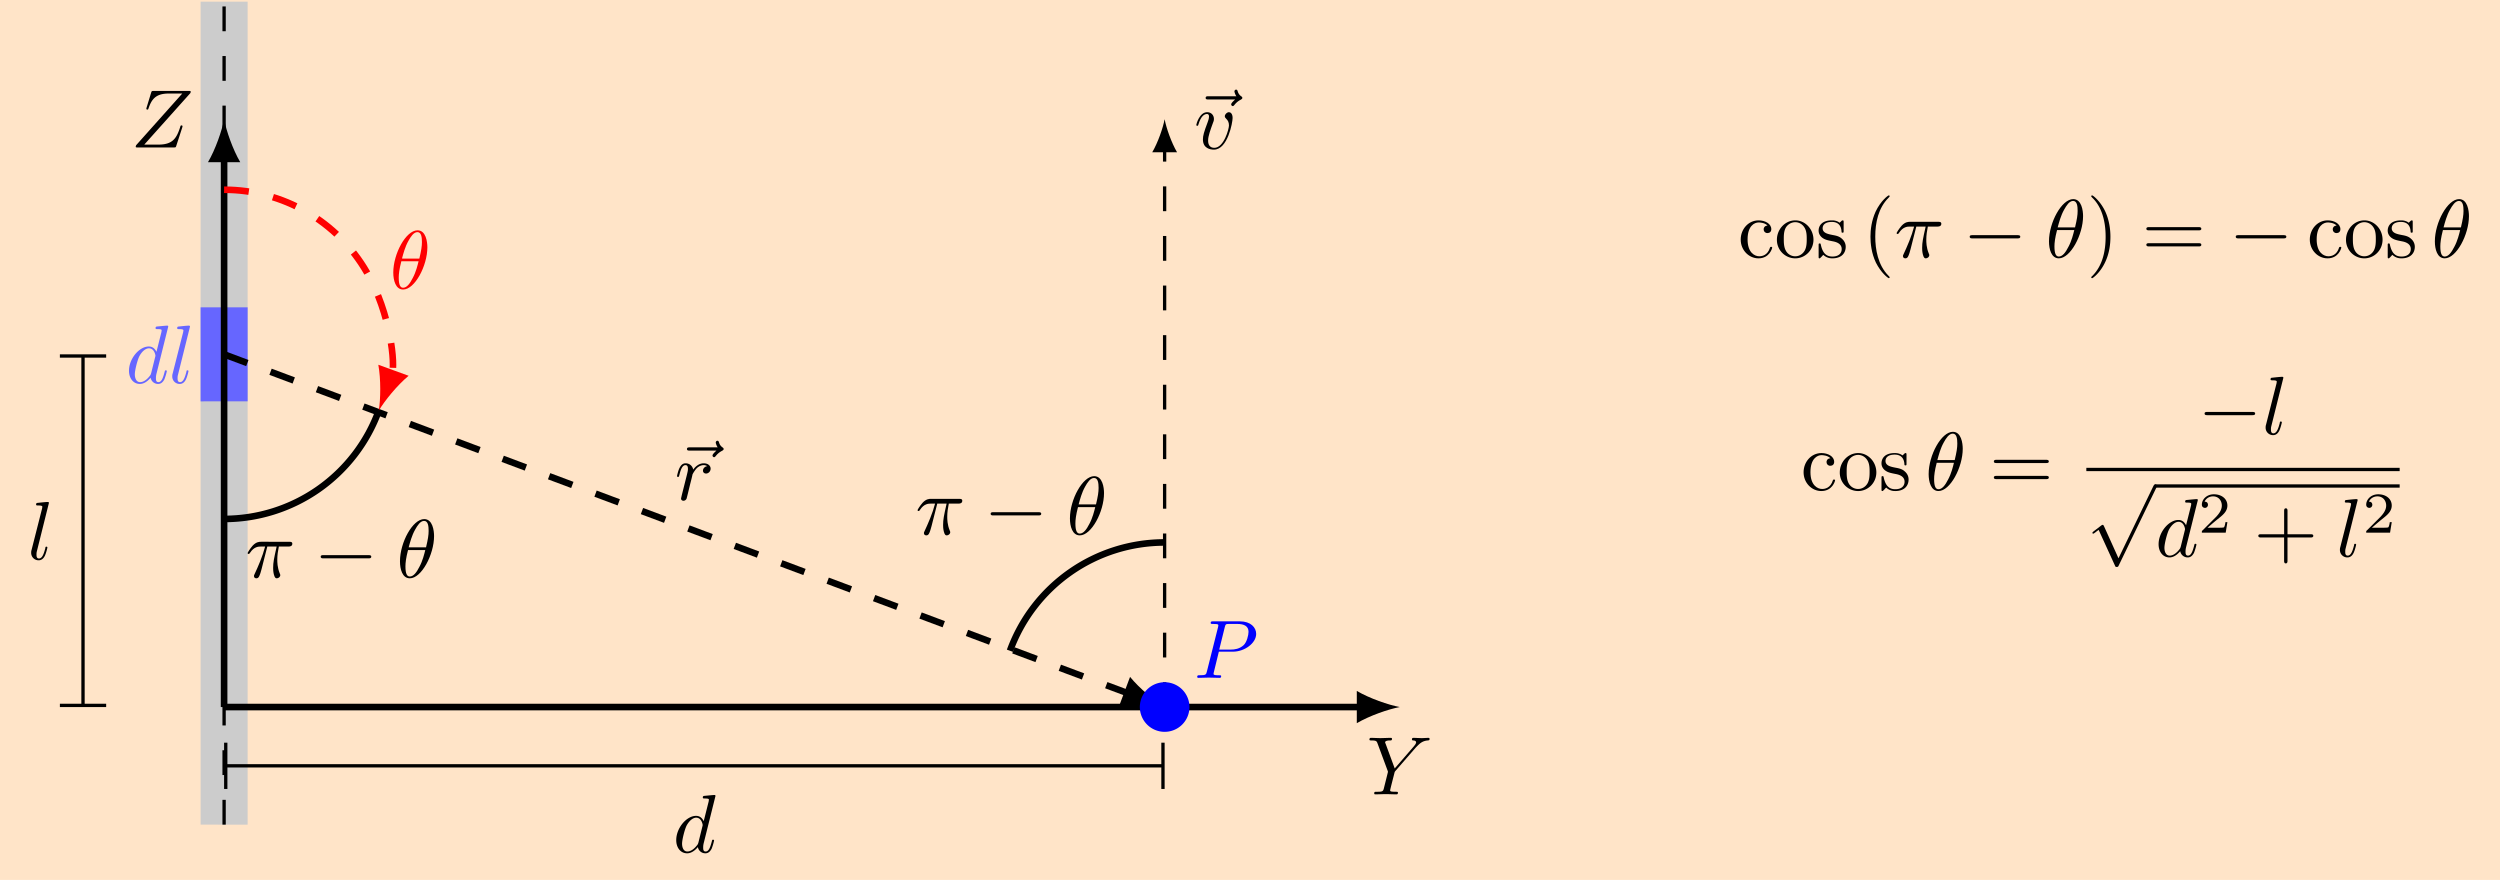 <svg xmlns="http://www.w3.org/2000/svg" xmlns:xlink="http://www.w3.org/1999/xlink" width="401.852" height="141.445" viewBox="0 0 301.389 106.084"><defs><symbol id="a" overflow="visible"><path d="M5.14-6.812s0-.11-.124-.11c-.157 0-1.094.094-1.266.11-.078.015-.14.062-.14.187s.093.125.234.125c.484 0 .5.063.5.172l-.032.203-.593 2.36c-.188-.376-.469-.641-.922-.641-1.156 0-2.39 1.468-2.39 2.922C.406-.547.952.109 1.718.109c.203 0 .703-.046 1.297-.75a.91.91 0 0 0 .906.75c.36 0 .578-.234.75-.546a6.5 6.5 0 0 0 .297-.985c0-.11-.094-.11-.125-.11-.094 0-.11.048-.14.188-.173.64-.345 1.235-.75 1.235-.282 0-.298-.266-.298-.453 0-.25.016-.313.047-.485ZM3.079-1.187c-.062.187-.062.203-.203.375-.437.546-.844.703-1.125.703-.5 0-.64-.547-.64-.938 0-.5.312-1.719.546-2.187.313-.578.75-.953 1.157-.953.64 0 .78.812.78.875a.6.6 0 0 1-.03.171Zm0 0" style="stroke:none"/></symbol><symbol id="b" overflow="visible"><path d="M2.578-6.812s0-.11-.14-.11c-.22 0-.954.078-1.22.11-.077 0-.187.015-.187.203 0 .109.11.109.25.109.485 0 .5.094.5.172l-.031.203L.484-1.141a1 1 0 0 0-.046.329.89.89 0 0 0 .906.921c.328 0 .578-.203.75-.562.172-.375.297-.953.297-.969 0-.11-.094-.11-.125-.11-.094 0-.11.048-.125.188-.172.64-.36 1.235-.766 1.235-.297 0-.297-.313-.297-.453 0-.25.016-.297.063-.485Zm0 0" style="stroke:none"/></symbol><symbol id="c" overflow="visible"><path d="M5.36-5.937c-.141.14-.47.421-.47.593 0 .094.094.203.188.203s.14-.078.203-.14c.11-.14.344-.422.782-.64.062-.048.171-.095.171-.204 0-.11-.078-.156-.14-.203a1.03 1.03 0 0 1-.407-.563c-.03-.093-.062-.234-.203-.234-.14 0-.203.14-.203.219 0 .047.078.36.235.578h-3.36c-.156 0-.344 0-.344.203 0 .188.188.188.344.188Zm0 0" style="stroke:none"/></symbol><symbol id="d" overflow="visible"><path d="M.875-.594c-.031.156-.094.39-.094.438 0 .172.14.265.297.265a.41.41 0 0 0 .375-.28c.016-.032.344-1.391.39-1.579.079-.328.266-1.016.313-1.297.047-.125.328-.594.563-.812.078-.063.375-.328.797-.328.265 0 .406.125.422.125-.297.046-.516.28-.516.546 0 .157.11.344.375.344s.547-.234.547-.594c0-.343-.313-.64-.828-.64-.641 0-1.078.484-1.266.765-.094-.453-.453-.765-.922-.765-.453 0-.64.39-.734.562-.172.344-.297.938-.297.969 0 .11.094.11.11.11.109 0 .109-.016.171-.235.172-.703.375-1.187.735-1.187.156 0 .296.078.296.453 0 .218-.03.328-.156.843Zm0 0" style="stroke:none"/></symbol><symbol id="e" overflow="visible"><path d="m5.953-5.672.14-.14c.298-.297.626-.641 1.298-.688.109-.016.203-.016.203-.187 0-.079-.047-.125-.125-.125-.266 0-.547.03-.813.03-.343 0-.687-.03-1-.03-.062 0-.187 0-.187.187 0 .11.093.125.14.125.079 0 .36.016.36.234 0 .172-.235.422-.266.47l-2.312 2.67-1.094-2.968c-.063-.14-.063-.156-.063-.172 0-.234.485-.234.594-.234.125 0 .235 0 .235-.203 0-.11-.126-.11-.157-.11-.281 0-.969.032-1.25.032-.25 0-.875-.032-1.125-.032-.047 0-.187 0-.187.204 0 .109.11.109.234.109.594 0 .64.094.735.344L2.53-2.875a1 1 0 0 1 .047.156c0 .031-.406 1.64-.453 1.828-.125.547-.14.579-.937.579-.188 0-.266 0-.266.203 0 .109.11.109.14.109.266 0 .97-.031 1.25-.031.282 0 1 .031 1.282.031.062 0 .187 0 .187-.203 0-.11-.094-.11-.281-.11-.016 0-.203 0-.375-.015-.219-.016-.281-.047-.281-.156 0-.079.094-.422.14-.625l.36-1.407c.047-.203.062-.218.14-.312Zm0 0" style="stroke:none"/></symbol><symbol id="f" overflow="visible"><path d="M7.172-6.562a.5.5 0 0 0 .031-.157c0-.093-.047-.093-.25-.093H2.75c-.234 0-.25.015-.312.203L1.89-4.812a1 1 0 0 0-.032.14s0 .11.125.11c.094 0 .11-.079.125-.11C2.5-5.844 3.016-6.5 4.563-6.5h1.625L.625-.266s-.047.141-.047.172C.578 0 .641 0 .828 0h4.328c.25 0 .25-.016.313-.203l.718-2.203c0-.031.032-.11.032-.14 0-.063-.032-.11-.125-.11-.094 0-.11.031-.172.25C5.484-1.062 5-.344 3.312-.344H1.61Zm0 0" style="stroke:none"/></symbol><symbol id="g" overflow="visible"><path d="M4.672-3.703c0-.547-.266-.703-.438-.703-.25 0-.5.265-.5.484 0 .125.047.188.157.297.218.203.343.453.343.813 0 .421-.609 2.703-1.765 2.703-.516 0-.75-.344-.75-.875 0-.547.281-1.282.578-2.11.078-.172.125-.312.125-.5 0-.437-.313-.812-.813-.812-.937 0-1.312 1.453-1.312 1.531 0 .11.094.11.11.11.109 0 .109-.032.156-.188.296-1 .718-1.235 1.015-1.235.078 0 .25 0 .25.313 0 .25-.11.531-.172.703-.437 1.156-.562 1.61-.562 2.047 0 1.078.875 1.234 1.328 1.234 1.672 0 2.25-3.296 2.25-3.812m0 0" style="stroke:none"/></symbol><symbol id="h" overflow="visible"><path d="M3.016-3.156h1.703c1.406 0 2.797-1.031 2.797-2.14 0-.782-.657-1.516-1.97-1.516H2.329c-.187 0-.297 0-.297.187 0 .125.078.125.281.125.126 0 .313.016.422.016.172.03.22.046.22.172 0 .03 0 .062-.032.187L1.578-.781c-.094.39-.11.469-.906.469-.156 0-.266 0-.266.187 0 .125.11.125.14.125.282 0 .985-.031 1.267-.031.218 0 .437.015.64.015.219 0 .438.016.64.016.079 0 .204 0 .204-.203 0-.11-.094-.11-.281-.11-.36 0-.641 0-.641-.171 0-.063.016-.11.031-.172Zm.718-2.969c.094-.344.11-.375.547-.375h.953c.829 0 1.36.266 1.36.953 0 .39-.203 1.25-.594 1.61-.5.453-1.094.53-1.531.53H3.062Zm0 0" style="stroke:none"/></symbol><symbol id="i" overflow="visible"><path d="M4.531-4.984c0-.657-.172-2.047-1.187-2.047-1.39 0-2.922 2.812-2.922 5.094C.422-1 .703.108 1.609.108c1.407 0 2.922-2.859 2.922-5.093M1.47-3.625c.172-.625.375-1.422.781-2.14.266-.485.625-1.048 1.078-1.048.485 0 .547.641.547 1.204 0 .5-.078 1-.312 1.984Zm2 .328c-.11.453-.313 1.297-.703 2.016-.344.687-.72 1.172-1.157 1.172-.328 0-.53-.297-.53-1.22 0-.421.062-1 .312-1.968Zm0 0" style="stroke:none"/></symbol><symbol id="j" overflow="visible"><path d="M2.64-3.719h1.126c-.328 1.469-.422 1.906-.422 2.578 0 .141 0 .407.078.75.11.438.219.5.36.5.202 0 .421-.171.421-.375 0-.062 0-.078-.062-.218-.297-.72-.297-1.375-.297-1.657 0-.515.078-1.062.187-1.578h1.125c.14 0 .5 0 .5-.344 0-.234-.218-.234-.406-.234H1.906c-.218 0-.593 0-1.031.469-.344.39-.61.844-.61.89 0 .016 0 .11.126.11.078 0 .093-.047.156-.125.484-.766 1.062-.766 1.265-.766h.563c-.312 1.203-.844 2.407-1.266 3.313-.078.156-.078.172-.078.25 0 .187.157.265.282.265.296 0 .375-.28.5-.64.14-.469.14-.485.265-.985Zm0 0" style="stroke:none"/></symbol><symbol id="k" overflow="visible"><path d="M6.563-2.297c.171 0 .359 0 .359-.203 0-.187-.188-.187-.36-.187h-5.39c-.172 0-.344 0-.344.187 0 .203.172.203.344.203Zm0 0" style="stroke:none"/></symbol><symbol id="r" overflow="visible"><path d="M3.875 8.516 2.125 4.64c-.078-.157-.125-.157-.156-.157 0 0-.063 0-.172.079l-.938.718c-.125.11-.125.125-.125.157 0 .062.016.109.094.109.063 0 .235-.14.344-.219.047-.047.203-.156.312-.234l1.97 4.312c.062.156.108.156.202.156.156 0 .188-.046.25-.187L8.437 0C8.5-.14 8.5-.172 8.5-.203a.206.206 0 0 0-.203-.203c-.078 0-.14.062-.219.219Zm0 0" style="stroke:none"/></symbol><symbol id="l" overflow="visible"><path d="M1.172-2.172c0-1.625.812-2.047 1.344-2.047.093 0 .718.016 1.062.375-.406.031-.469.328-.469.453 0 .266.188.454.454.454.265 0 .468-.157.468-.47 0-.671-.765-1.062-1.531-1.062C1.25-4.469.344-3.39.344-2.156c0 1.281.984 2.265 2.14 2.265 1.329 0 1.657-1.203 1.657-1.296 0-.094-.11-.094-.141-.094-.078 0-.11.031-.125.093C3.594-.265 2.938-.14 2.578-.14c-.531 0-1.406-.421-1.406-2.03m0 0" style="stroke:none"/></symbol><symbol id="m" overflow="visible"><path d="M4.688-2.14c0-1.266-.985-2.329-2.188-2.329C1.25-4.469.281-3.375.281-2.14A2.22 2.22 0 0 0 2.484.11c1.204 0 2.204-.984 2.204-2.25M2.5-.14a1.28 1.28 0 0 1-1.14-.672c-.25-.438-.25-1.047-.25-1.407 0-.39 0-.922.234-1.36a1.35 1.35 0 0 1 1.14-.671c.438 0 .86.219 1.125.656.266.422.266 1 .266 1.375 0 .36 0 .906-.219 1.344-.234.453-.672.734-1.156.734m0 0" style="stroke:none"/></symbol><symbol id="n" overflow="visible"><path d="M2.078-1.937c.219.046 1.031.203 1.031.921 0 .5-.343.907-1.125.907-.843 0-1.203-.563-1.39-1.422-.031-.125-.031-.157-.14-.157-.126 0-.126.063-.126.235v1.328c0 .172 0 .234.11.234C.484.11.5.094.688-.094.703-.109.703-.125.89-.312c.437.406.89.421 1.093.421 1.141 0 1.61-.671 1.61-1.39 0-.516-.297-.828-.422-.938-.328-.328-.719-.406-1.14-.484-.563-.11-1.22-.235-1.22-.813 0-.359.25-.765 1.11-.765 1.094 0 1.156.906 1.172 1.203 0 .094.094.094.11.094.14 0 .14-.047.14-.235v-1.015c0-.157 0-.235-.11-.235-.046 0-.078 0-.203.125a2 2 0 0 1-.172.157c-.375-.282-.78-.282-.937-.282-1.219 0-1.594.672-1.594 1.235 0 .343.156.625.422.843.328.25.61.313 1.328.454m0 0" style="stroke:none"/></symbol><symbol id="o" overflow="visible"><path d="M3.297 2.39c0-.03 0-.046-.172-.218C1.891.922 1.563-.968 1.563-2.5c0-1.734.375-3.469 1.609-4.703.125-.125.125-.14.125-.172 0-.078-.031-.11-.094-.11-.11 0-1 .688-1.594 1.954C1.11-4.438.984-3.328.984-2.5c0 .781.11 1.984.657 3.125C2.25 1.844 3.094 2.5 3.203 2.5c.063 0 .094-.031.094-.11m0 0" style="stroke:none"/></symbol><symbol id="p" overflow="visible"><path d="M2.875-2.5c0-.766-.11-1.969-.656-3.11C1.625-6.827.766-7.483.672-7.483a.107.107 0 0 0-.11.109c0 .031 0 .047.188.234.984.985 1.547 2.563 1.547 4.641C2.297-.78 1.937.97.703 2.22c-.14.125-.14.14-.14.172 0 .062.046.109.109.109.094 0 1-.687 1.578-1.953.516-1.094.625-2.203.625-3.047m0 0" style="stroke:none"/></symbol><symbol id="q" overflow="visible"><path d="M6.844-3.266c.156 0 .343 0 .343-.187 0-.203-.187-.203-.328-.203H.891c-.141 0-.328 0-.328.203 0 .187.187.187.328.187Zm.015 1.938c.141 0 .329 0 .329-.203 0-.188-.188-.188-.344-.188H.89c-.141 0-.328 0-.328.188 0 .203.187.203.328.203Zm0 0" style="stroke:none"/></symbol><symbol id="t" overflow="visible"><path d="M4.078-2.297H6.86c.141 0 .329 0 .329-.203 0-.187-.188-.187-.329-.187H4.08v-2.797c0-.141 0-.328-.204-.328s-.203.187-.203.328v2.797H.89c-.141 0-.328 0-.328.187 0 .203.187.203.328.203h2.78V.5c0 .14 0 .328.204.328S4.078.641 4.078.5Zm0 0" style="stroke:none"/></symbol><symbol id="s" overflow="visible"><path d="M3.516-1.266H3.28c-.015.157-.094.563-.187.625-.047.047-.578.047-.688.047h-1.28c.734-.64.984-.843 1.39-1.172.516-.406 1-.843 1-1.5 0-.843-.734-1.359-1.624-1.359-.86 0-1.453.61-1.453 1.25 0 .344.296.39.375.39a.365.365 0 0 0 .359-.374c0-.125-.047-.375-.406-.375.218-.485.687-.641 1.015-.641.703 0 1.063.547 1.063 1.11 0 .609-.438 1.078-.656 1.328L.516-.266C.437-.203.437-.187.437 0h2.876Zm0 0" style="stroke:none"/></symbol></defs><path d="M0 106.086h301.39V0H0Zm0 0" style="stroke:none;fill-rule:nonzero;fill:#ffe4c8;fill-opacity:1"/><path d="M24.184 99.414V.2h5.668v99.215Zm0 0" style="stroke:none;fill-rule:nonzero;fill:#ccc;fill-opacity:1"/><path d="M24.184 48.387V37.05h5.668v11.336Zm0 0" style="stroke:none;fill-rule:nonzero;fill:#66f;fill-opacity:1"/><g style="fill:#66f;fill-opacity:1"><use xlink:href="#a" x="15.143" y="46.178"/><use xlink:href="#b" x="20.329" y="46.178"/></g><path d="M-.001 42.52 109.022 1.637" style="fill:none;stroke-width:.797;stroke-linecap:butt;stroke-linejoin:miter;stroke:#000;stroke-opacity:1;stroke-dasharray:2.989,2.989;stroke-miterlimit:10" transform="matrix(1 0 0 -1 27.017 85.239)"/><path d="M140.402 85.238c-1.199-.726-3.03-2.242-4.168-3.636l-1.363 3.636c1.774-.3 4.149-.242 5.531 0" style="stroke:none;fill-rule:nonzero;fill:#000;fill-opacity:1"/><use xlink:href="#c" x="81.006" y="60.26" style="fill:#000;fill-opacity:1"/><use xlink:href="#d" x="81.325" y="60.26" style="fill:#000;fill-opacity:1"/><path d="M-.001 0h137.074" style="fill:none;stroke-width:.797;stroke-linecap:butt;stroke-linejoin:miter;stroke:#000;stroke-opacity:1;stroke-miterlimit:10" transform="matrix(1 0 0 -1 27.017 85.239)"/><path d="M168.75 85.238c-1.379-.258-3.625-1.035-5.18-1.941v3.887c1.555-.91 3.801-1.688 5.18-1.946" style="stroke:none;fill-rule:nonzero;fill:#000;fill-opacity:1"/><use xlink:href="#e" x="164.75" y="95.765" style="fill:#000;fill-opacity:1"/><path d="M-.001 0v66.204" style="fill:none;stroke-width:.797;stroke-linecap:butt;stroke-linejoin:miter;stroke:#000;stroke-opacity:1;stroke-miterlimit:10" transform="matrix(1 0 0 -1 27.017 85.239)"/><path d="M27.016 14.371c-.258 1.383-1.036 3.629-1.942 5.18h3.887c-.906-1.551-1.684-3.797-1.945-5.18" style="stroke:none;fill-rule:nonzero;fill:#000;fill-opacity:1"/><use xlink:href="#f" x="15.784" y="17.776" style="fill:#000;fill-opacity:1"/><path d="M113.385 0v67.282" style="fill:none;stroke-width:.399;stroke-linecap:butt;stroke-linejoin:miter;stroke:#000;stroke-opacity:1;stroke-dasharray:2.989,2.989;stroke-miterlimit:10" transform="matrix(1 0 0 -1 27.017 85.239)"/><path d="M140.402 14.371c-.199 1.063-.797 2.79-1.492 3.984h2.988c-.695-1.195-1.296-2.921-1.496-3.984" style="stroke:none;fill-rule:nonzero;fill:#000;fill-opacity:1"/><use xlink:href="#c" x="143.536" y="17.931" style="fill:#000;fill-opacity:1"/><use xlink:href="#g" x="143.925" y="17.931" style="fill:#000;fill-opacity:1"/><path d="M-17.01.298v41.921" style="fill:none;stroke-width:.399;stroke-linecap:butt;stroke-linejoin:miter;stroke:#000;stroke-opacity:1;stroke-miterlimit:10" transform="matrix(1 0 0 -1 27.017 85.239)"/><path d="M.099-2.59v5.179" style="fill:none;stroke-width:.399;stroke-linecap:square;stroke-linejoin:miter;stroke:#000;stroke-opacity:1;stroke-miterlimit:10" transform="matrix(0 1 1 0 10.009 84.94)"/><path d="M.1-2.589v5.18" style="fill:none;stroke-width:.399;stroke-linecap:square;stroke-linejoin:miter;stroke:#000;stroke-opacity:1;stroke-miterlimit:10" transform="matrix(0 -1 -1 0 10.009 43.018)"/><use xlink:href="#b" x="3.321" y="67.438" style="fill:#000;fill-opacity:1"/><path d="M.3-7.085h112.788" style="fill:none;stroke-width:.399;stroke-linecap:butt;stroke-linejoin:miter;stroke:#000;stroke-opacity:1;stroke-miterlimit:10" transform="matrix(1 0 0 -1 27.017 85.239)"/><path d="M.101-2.591v5.18" style="fill:none;stroke-width:.399;stroke-linecap:square;stroke-linejoin:miter;stroke:#000;stroke-opacity:1;stroke-miterlimit:10" transform="matrix(-1 0 0 1 27.316 92.326)"/><path d="M.098-2.588v5.18" style="fill:none;stroke-width:.399;stroke-linecap:square;stroke-linejoin:miter;stroke:#000;stroke-opacity:1;stroke-miterlimit:10" transform="matrix(1 0 0 -1 140.105 92.326)"/><use xlink:href="#a" x="81.117" y="102.763" style="fill:#000;fill-opacity:1"/><path d="M-.001-14.175V85.04" style="fill:none;stroke-width:.399;stroke-linecap:butt;stroke-linejoin:miter;stroke:#000;stroke-opacity:1;stroke-dasharray:2.989,2.989;stroke-miterlimit:10" transform="matrix(1 0 0 -1 27.017 85.239)"/><path d="M143.395 85.238a2.99 2.99 0 0 0-5.98 0 2.99 2.99 0 0 0 2.987 2.989 2.99 2.99 0 0 0 2.993-2.989m0 0" style="stroke:none;fill-rule:nonzero;fill:#00f;fill-opacity:1"/><use xlink:href="#h" x="143.923" y="81.719" style="fill:#00f;fill-opacity:1"/><path d="M-.001 62.364c7.09 0 13.64-3.785 17.187-9.922 2.93-5.078 3.465-11.2 3.055-12.328" style="fill:none;stroke-width:.797;stroke-linecap:butt;stroke-linejoin:miter;stroke:red;stroke-opacity:1;stroke-dasharray:2.989,2.989;stroke-miterlimit:10" transform="matrix(1 0 0 -1 27.017 85.239)"/><path d="M45.664 49.504c.715-1.207 2.215-3.05 3.598-4.203l-3.653-1.328c.32 1.77.282 4.144.055 5.53" style="stroke:none;fill-rule:nonzero;fill:red;fill-opacity:1"/><use xlink:href="#i" x="46.99" y="34.797" style="fill:red;fill-opacity:1"/><path d="M-.001 22.677a19.85 19.85 0 0 1 18.648 13.058" style="fill:none;stroke-width:.797;stroke-linecap:butt;stroke-linejoin:miter;stroke:#000;stroke-opacity:1;stroke-miterlimit:10" transform="matrix(1 0 0 -1 27.017 85.239)"/><use xlink:href="#j" x="29.585" y="69.61" style="fill:#000;fill-opacity:1"/><use xlink:href="#k" x="37.835" y="69.61" style="fill:#000;fill-opacity:1"/><use xlink:href="#i" x="47.797" y="69.61" style="fill:#000;fill-opacity:1"/><path d="M113.385 19.844A19.84 19.84 0 0 1 94.741 6.786" style="fill:none;stroke-width:.797;stroke-linecap:butt;stroke-linejoin:miter;stroke:#000;stroke-opacity:1;stroke-miterlimit:10" transform="matrix(1 0 0 -1 27.017 85.239)"/><use xlink:href="#j" x="110.352" y="64.435" style="fill:#000;fill-opacity:1"/><use xlink:href="#k" x="118.602" y="64.435" style="fill:#000;fill-opacity:1"/><use xlink:href="#i" x="128.565" y="64.435" style="fill:#000;fill-opacity:1"/><g style="fill:#000;fill-opacity:1"><use xlink:href="#l" x="209.509" y="31.036"/><use xlink:href="#m" x="213.936" y="31.036"/><use xlink:href="#n" x="218.918" y="31.036"/></g><use xlink:href="#o" x="224.511" y="31.036" style="fill:#000;fill-opacity:1"/><use xlink:href="#j" x="228.382" y="31.036" style="fill:#000;fill-opacity:1"/><use xlink:href="#k" x="236.632" y="31.036" style="fill:#000;fill-opacity:1"/><use xlink:href="#i" x="246.595" y="31.036" style="fill:#000;fill-opacity:1"/><use xlink:href="#p" x="251.549" y="31.036" style="fill:#000;fill-opacity:1"/><use xlink:href="#q" x="258.193" y="31.036" style="fill:#000;fill-opacity:1"/><use xlink:href="#k" x="268.707" y="31.036" style="fill:#000;fill-opacity:1"/><g style="fill:#000;fill-opacity:1"><use xlink:href="#l" x="278.116" y="31.036"/><use xlink:href="#m" x="282.543" y="31.036"/><use xlink:href="#n" x="287.525" y="31.036"/></g><use xlink:href="#i" x="293.115" y="31.036" style="fill:#000;fill-opacity:1"/><g style="fill:#000;fill-opacity:1"><use xlink:href="#l" x="217.089" y="59.089"/><use xlink:href="#m" x="221.516" y="59.089"/><use xlink:href="#n" x="226.498" y="59.089"/></g><use xlink:href="#i" x="232.088" y="59.089" style="fill:#000;fill-opacity:1"/><use xlink:href="#q" x="239.809" y="59.089" style="fill:#000;fill-opacity:1"/><use xlink:href="#k" x="264.948" y="52.349" style="fill:#000;fill-opacity:1"/><use xlink:href="#b" x="272.697" y="52.349" style="fill:#000;fill-opacity:1"/><path d="M-.001 0h37.773" style="fill:none;stroke-width:.398;stroke-linecap:butt;stroke-linejoin:miter;stroke:#000;stroke-opacity:1;stroke-miterlimit:10" transform="matrix(1 0 0 -1 251.521 56.598)"/><use xlink:href="#r" x="251.521" y="58.79" style="fill:#000;fill-opacity:1"/><path d="M.001 0H29.47" style="fill:none;stroke-width:.398;stroke-linecap:butt;stroke-linejoin:miter;stroke:#000;stroke-opacity:1;stroke-miterlimit:10" transform="matrix(1 0 0 -1 259.823 58.59)"/><use xlink:href="#a" x="259.823" y="67.092" style="fill:#000;fill-opacity:1"/><use xlink:href="#s" x="265.009" y="64.214" style="fill:#000;fill-opacity:1"/><use xlink:href="#t" x="271.692" y="67.092" style="fill:#000;fill-opacity:1"/><use xlink:href="#b" x="281.654" y="67.092" style="fill:#000;fill-opacity:1"/><use xlink:href="#s" x="284.823" y="64.214" style="fill:#000;fill-opacity:1"/></svg>